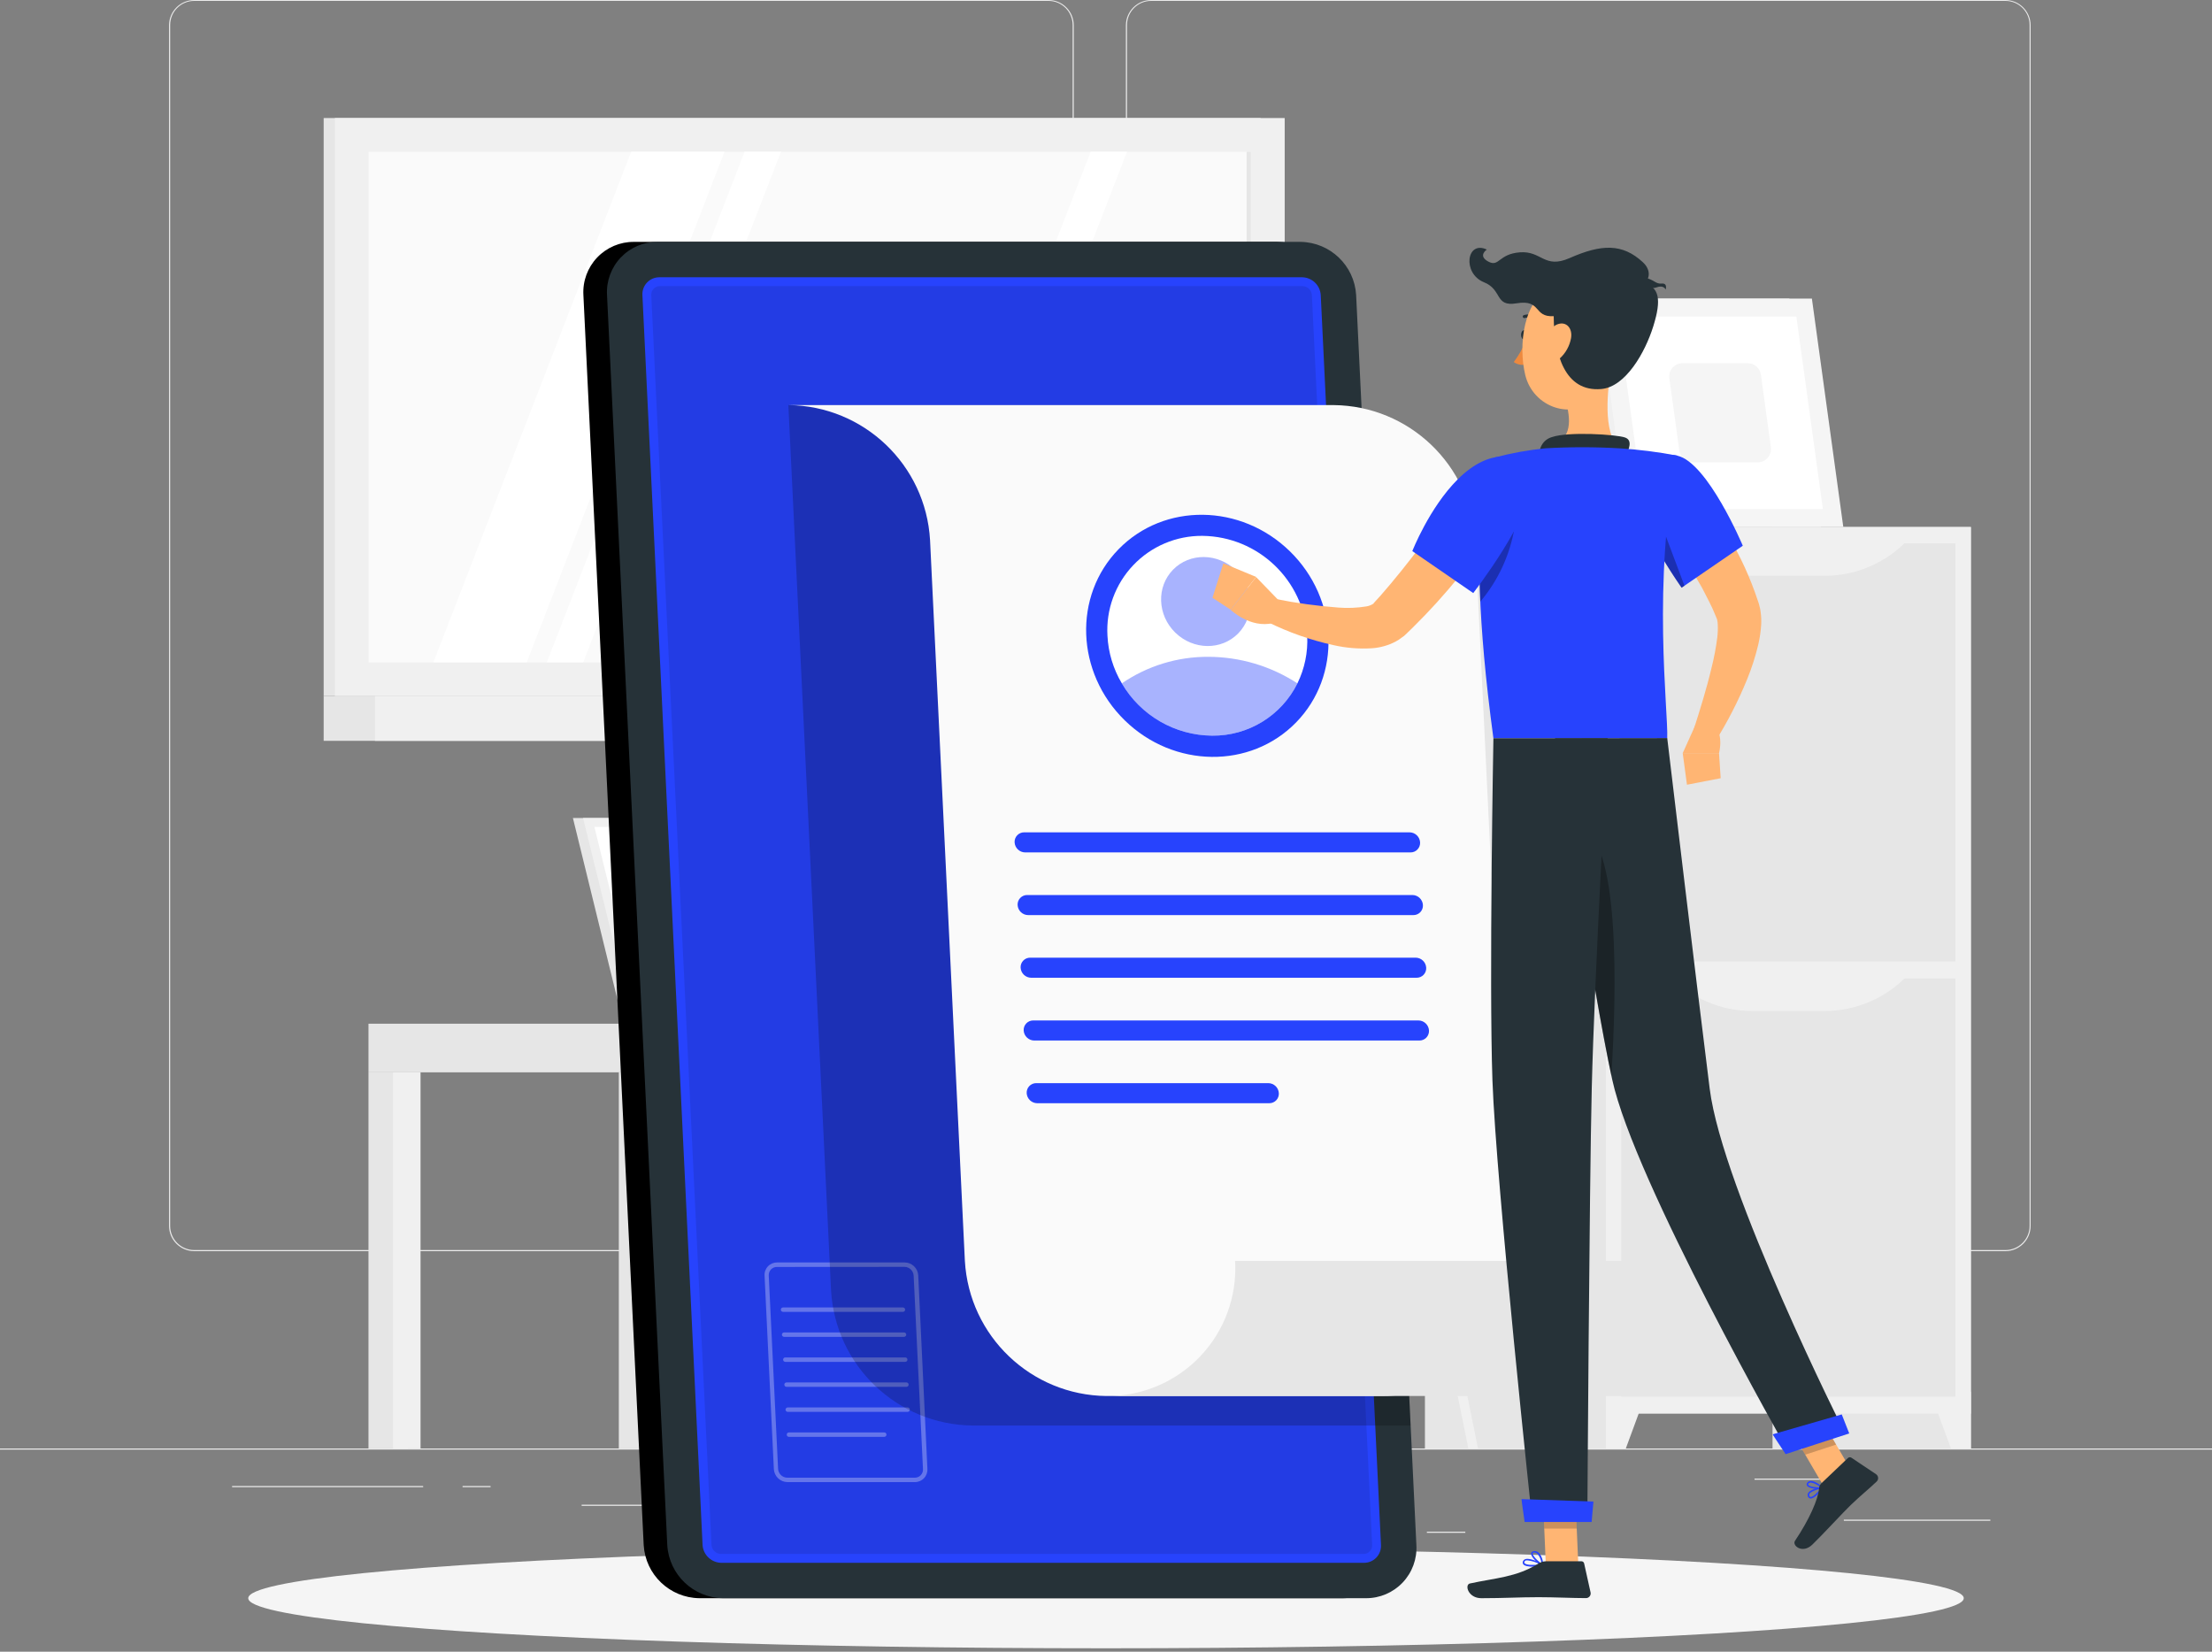 <svg width="375" height="280" viewBox="0 0 375 280" fill="none" xmlns="http://www.w3.org/2000/svg">
<rect x="0" y="0" width="375" height="280" fill="#808080" stroke="none"/>
<g id="illustration">
<g id="freepik--background-complete--inject-31">
<rect id="Rectangle" y="245.55" width="375" height="0.188" fill="#EBEBEB"/>
<rect id="Rectangle_2" x="312.585" y="257.617" width="24.84" height="0.188" fill="#EBEBEB"/>
<rect id="Rectangle_3" x="241.898" y="259.658" width="6.518" height="0.188" fill="#EBEBEB"/>
<rect id="Rectangle_4" x="297.443" y="250.658" width="14.393" height="0.188" fill="#EBEBEB"/>
<rect id="Rectangle_5" x="39.345" y="251.917" width="32.392" height="0.188" fill="#EBEBEB"/>
<rect id="Rectangle_6" x="78.42" y="251.917" width="4.747" height="0.188" fill="#EBEBEB"/>
<rect id="Rectangle_7" x="98.603" y="255.083" width="70.26" height="0.188" fill="#EBEBEB"/>
<path id="Shape" fill-rule="evenodd" clip-rule="evenodd" d="M32.932 212.1H177.75C180.115 212.1 182.033 210.183 182.033 207.818V4.282C182.033 1.917 180.115 0 177.75 0H32.932C30.585 0.004 28.678 1.897 28.657 4.245V207.818C28.657 210.18 30.57 212.096 32.932 212.1ZM28.845 4.245C28.845 1.986 30.674 0.154 32.932 0.15H177.75C180.01 0.154 181.841 1.985 181.845 4.245V207.817C181.841 210.077 180.01 211.908 177.75 211.912H32.932C30.674 211.908 28.845 210.076 28.845 207.817V4.245Z" fill="#EBEBEB"/>
<path id="Shape_2" fill-rule="evenodd" clip-rule="evenodd" d="M195.157 212.1H339.982C342.342 212.092 344.25 210.177 344.25 207.818V4.245C344.229 1.9 342.327 0.008 339.982 0H195.157C192.809 0.004 190.9 1.896 190.875 4.245V207.818C190.879 210.181 192.794 212.096 195.157 212.1ZM191.062 4.245C191.067 1.985 192.898 0.154 195.157 0.15H339.982C342.242 0.154 344.073 1.985 344.077 4.245V207.817C344.073 210.077 342.242 211.908 339.982 211.912H195.157C192.898 211.908 191.067 210.077 191.062 207.817V4.245Z" fill="#EBEBEB"/>
<rect id="Rectangle_8" x="269.242" y="56.258" width="10.627" height="33.083" fill="#E6E6E6"/>
<path id="Path" d="M308.677 89.34H273.412L268.087 50.617H303.352L308.677 89.34Z" fill="#F0F0F0"/>
<path id="Path_2" d="M312.495 89.34H276.075L270.75 50.617H307.17L312.495 89.34Z" fill="#F5F5F5"/>
<path id="Path_3" d="M278.708 86.287L274.223 53.67H304.538L309.03 86.287H278.708Z" fill="white"/>
<path id="Path_4" d="M284.7 76.41L283.012 64.17C282.911 63.516 283.102 62.851 283.536 62.351C283.969 61.851 284.601 61.567 285.262 61.575H296.28C297.422 61.566 298.389 62.414 298.53 63.547L300.21 75.795C300.309 76.448 300.116 77.111 299.683 77.609C299.25 78.107 298.62 78.39 297.96 78.382H286.957C285.813 78.395 284.841 77.546 284.7 76.41Z" fill="#F5F5F5"/>
<rect id="Rectangle_9" x="54.87" y="20.01" width="158.842" height="97.987" fill="#E6E6E6"/>
<rect id="Rectangle_10" x="56.775" y="20.01" width="161.018" height="97.987" fill="#F0F0F0"/>
<rect id="Rectangle_11" x="54.87" y="118.005" width="158.842" height="7.582" fill="#E6E6E6"/>
<rect id="Rectangle_12" x="63.57" y="118.005" width="161.018" height="7.582" fill="#F0F0F0"/>
<path id="Rectangle_13" d="M212.077 25.725V112.29L62.49 112.29V25.725L212.077 25.725Z" fill="#FAFAFA"/>
<path id="Path_5" d="M73.47 112.29L107.003 25.725H122.827L89.295 112.29H73.47Z" fill="white"/>
<path id="Path_6" d="M92.7 112.29L126.232 25.725H132.397L98.865 112.29H92.7Z" fill="white"/>
<path id="Path_7" d="M151.365 112.29L184.898 25.725H191.063L157.538 112.29H151.365Z" fill="white"/>
<path id="Rectangle_14" d="M212.07 25.725V112.29H211.343V25.725H212.07Z" fill="#E6E6E6"/>
<rect id="Rectangle_15" x="300.495" y="89.34" width="33.63" height="156.21" fill="#E6E6E6"/>
<path id="Path_8" d="M330.743 245.55H334.125V235.928H327.195L330.743 245.55Z" fill="#F0F0F0"/>
<rect id="Rectangle_16" x="241.568" y="89.34" width="33.63" height="156.21" fill="#E6E6E6"/>
<rect id="Rectangle_17" x="272.242" y="89.34" width="61.883" height="150.307" fill="#F0F0F0"/>
<path id="Path_9" d="M275.625 245.55H272.242V235.928H279.172L275.625 245.55Z" fill="#F0F0F0"/>
<rect id="Rectangle_18" x="274.867" y="92.093" width="56.633" height="70.905" fill="#E6E6E6"/>
<path id="Path_10" d="M309.315 97.612H297.052C291.725 97.612 286.631 95.421 282.967 91.552H323.4C319.738 95.423 314.643 97.615 309.315 97.612Z" fill="#F0F0F0"/>
<rect id="Rectangle_19" x="274.867" y="165.87" width="56.633" height="70.905" fill="#E6E6E6"/>
<path id="Path_11" d="M309.315 171.39H297.052C291.725 171.39 286.631 169.198 282.967 165.33H323.4C319.738 169.2 314.643 171.392 309.315 171.39Z" fill="#F0F0F0"/>
<path id="Path_12" d="M97.125 138.667H153.09L161.205 171.72H105.233L97.125 138.667Z" fill="#E6E6E6"/>
<path id="Path_13" d="M105.232 171.72L105.465 173.543H161.43L161.205 171.72H105.232Z" fill="#E6E6E6"/>
<path id="Path_14" d="M98.85 138.667H154.815L162.93 171.72H106.957L98.85 138.667Z" fill="#F0F0F0"/>
<path id="Path_15" d="M108.142 170.205L100.77 140.175H153.63L161.002 170.205H108.142Z" fill="white"/>
<path id="Path_16" d="M121.545 171.72L121.77 173.543H183.397L183.172 171.72H121.545Z" fill="#F0F0F0"/>
<rect id="Rectangle_20" x="190.755" y="173.542" width="6.705" height="72" fill="#E6E6E6"/>
<rect id="Rectangle_21" x="194.925" y="173.542" width="4.657" height="72" fill="#F0F0F0"/>
<rect id="Rectangle_22" x="201.03" y="181.785" width="86.407" height="8.242" transform="rotate(180 201.03 181.785)" fill="#F0F0F0"/>
<rect id="Rectangle_23" x="104.91" y="181.785" width="6.705" height="63.758" fill="#E6E6E6"/>
<rect id="Rectangle_24" x="109.073" y="181.785" width="4.657" height="63.758" fill="#F0F0F0"/>
<rect id="Rectangle_25" x="62.468" y="181.785" width="6.705" height="63.758" fill="#E6E6E6"/>
<rect id="Rectangle_26" x="66.638" y="181.785" width="4.657" height="63.758" fill="#F0F0F0"/>
<rect id="Rectangle_27" x="148.32" y="181.785" width="6.705" height="63.758" fill="#E6E6E6"/>
<rect id="Rectangle_28" x="152.482" y="181.785" width="4.657" height="63.758" fill="#F0F0F0"/>
<rect id="Rectangle_29" x="62.468" y="173.542" width="52.148" height="8.242" fill="#E6E6E6"/>
<path id="Path_17" d="M219.255 245.55H217.628L213 222.57L212.183 218.542L207.053 193.5H187.553L177 245.55H175.35L186.12 192.54C186.19 192.178 186.502 191.913 186.87 191.902H207.75C208.124 191.898 208.444 192.17 208.5 192.54L213 214.53L213.75 218.55L219.255 245.55Z" fill="#F0F0F0"/>
<path id="Path_18" d="M250.567 245.55H248.932L238.357 193.5H218.857L213.75 218.55L213 222.57L208.327 245.55H206.7L212.182 218.55L212.992 214.538L217.492 192.548C217.565 192.187 217.875 191.924 218.242 191.91H239.055C239.423 191.921 239.735 192.186 239.805 192.548L250.567 245.55Z" fill="#F0F0F0"/>
<path id="Path_19" d="M202.5 192.698H238.335C245.175 192.698 248.97 188.048 250.905 180.383L251.85 176.003C252.497 173.318 251.875 170.486 250.165 168.319C248.454 166.152 245.843 164.89 243.083 164.895H220.583C215.933 164.895 214.702 166.005 211.485 173.01C208.267 180.015 202.5 192.698 202.5 192.698Z" fill="#F0F0F0"/>
<path id="Path_20" d="M222.038 192.698H183.848C182.858 192.698 182.055 191.895 182.055 190.905V190.74C182.055 189.439 182.572 188.192 183.492 187.272C184.412 186.352 185.659 185.835 186.96 185.835H222.038V192.705V192.698Z" fill="#F0F0F0"/>
</g>
<g id="freepik--Shadow--inject-31">
<ellipse id="freepik--path--inject-31" cx="187.5" cy="270.93" rx="145.417" ry="8.49" fill="#F5F5F5"/>
</g>
<g id="freepik--Account--inject-31">
<path id="Path_21" d="M216.472 41.002H107.475C105.121 40.986 102.866 41.944 101.242 43.648C99.619 45.353 98.772 47.652 98.903 50.002L109.125 261.93C109.427 266.938 113.543 270.864 118.56 270.93H227.557C229.911 270.946 232.166 269.988 233.788 268.284C235.41 266.579 236.255 264.279 236.122 261.93L225.908 50.002C225.605 44.994 221.489 41.068 216.472 41.002Z" fill="black"/>
<path id="Path_22" d="M220.5 41.002H111.473C109.119 40.986 106.864 41.944 105.242 43.649C103.62 45.353 102.775 47.653 102.908 50.002L113.123 261.93C113.425 266.938 117.541 270.864 122.558 270.93H231.555C233.908 270.946 236.163 269.988 237.785 268.284C239.408 266.579 240.253 264.279 240.12 261.93L229.905 50.002C229.604 45.006 225.505 41.084 220.5 41.002Z" fill="#263238"/>
<path id="Path_23" d="M122.25 264.93C120.586 264.888 119.227 263.59 119.107 261.93L108.907 50.002C108.871 49.221 109.155 48.458 109.695 47.892C110.234 47.325 110.982 47.004 111.765 47.002H220.762C222.429 47.038 223.793 48.34 223.905 50.002L234.12 261.93C234.157 262.71 233.873 263.472 233.335 264.038C232.797 264.605 232.051 264.927 231.27 264.93H122.25Z" fill="#2743FD"/>
<path id="Path_24" opacity="0.1" d="M122.197 263.43C121.368 263.402 120.691 262.757 120.622 261.93L110.407 50.002C110.393 49.614 110.536 49.235 110.805 48.953C111.073 48.671 111.443 48.508 111.832 48.502H220.83C221.661 48.527 222.34 49.174 222.405 50.002L232.62 261.93C232.634 262.319 232.491 262.697 232.223 262.98C231.955 263.262 231.584 263.424 231.195 263.43H122.197Z" fill="black"/>
<g id="Group" opacity="0.3">
<path id="Shape_3" fill-rule="evenodd" clip-rule="evenodd" d="M133.5 251.25H155.092C155.68 251.255 156.244 251.016 156.648 250.589C157.052 250.162 157.26 249.586 157.222 249L155.67 216.21C155.603 214.985 154.595 214.022 153.367 214.012H131.737C131.15 214.007 130.588 214.247 130.185 214.674C129.782 215.101 129.575 215.677 129.615 216.262L131.19 249.045C131.261 250.273 132.27 251.236 133.5 251.25ZM130.702 215.197C130.967 214.927 131.329 214.775 131.707 214.777L153.337 214.762C154.17 214.773 154.85 215.431 154.89 216.262L156.472 249.045C156.495 249.424 156.36 249.796 156.098 250.072C155.837 250.348 155.473 250.503 155.092 250.5H133.47C132.636 250.489 131.953 249.833 131.91 249L130.327 216.225C130.31 215.846 130.445 215.476 130.702 215.197Z" fill="#FAFAFA"/>
<path id="Path_25" d="M153.052 222.39H132.75C132.543 222.39 132.375 222.222 132.375 222.015C132.375 221.808 132.543 221.64 132.75 221.64H153.075C153.282 221.64 153.45 221.808 153.45 222.015C153.45 222.222 153.282 222.39 153.075 222.39H153.052Z" fill="#FAFAFA"/>
<path id="Path_26" d="M153.263 226.627H132.93C132.725 226.624 132.559 226.458 132.555 226.252C132.555 226.045 132.723 225.877 132.93 225.877H153.263C153.47 225.877 153.638 226.045 153.638 226.252C153.634 226.458 153.468 226.624 153.263 226.627Z" fill="#FAFAFA"/>
<path id="Path_27" d="M153.465 230.865H133.132C132.927 230.861 132.761 230.695 132.757 230.49C132.757 230.283 132.925 230.115 133.132 230.115H153.465C153.672 230.115 153.84 230.283 153.84 230.49C153.84 230.697 153.672 230.865 153.465 230.865Z" fill="#FAFAFA"/>
<path id="Path_28" d="M153.667 235.103H133.342C133.135 235.103 132.967 234.935 132.967 234.728C132.967 234.52 133.135 234.353 133.342 234.353H153.667C153.875 234.353 154.042 234.52 154.042 234.728C154.042 234.935 153.875 235.103 153.667 235.103Z" fill="#FAFAFA"/>
<path id="Path_29" d="M153.87 239.34H133.545C133.338 239.34 133.17 239.172 133.17 238.965C133.17 238.758 133.338 238.59 133.545 238.59H153.87C154.077 238.59 154.245 238.758 154.245 238.965C154.245 239.172 154.077 239.34 153.87 239.34Z" fill="#FAFAFA"/>
<path id="Path_30" d="M149.91 243.577H133.747C133.54 243.577 133.372 243.41 133.372 243.202C133.372 242.995 133.54 242.827 133.747 242.827H149.91C150.117 242.827 150.285 242.995 150.285 243.202C150.281 243.408 150.115 243.574 149.91 243.577Z" fill="#FAFAFA"/>
</g>
<path id="Path_31" opacity="0.2" d="M207.9 68.67H133.65L140.888 218.753C141.62 231.51 152.109 241.521 164.888 241.658H239.138L231.908 91.575C231.182 78.811 220.684 68.796 207.9 68.67V68.67Z" fill="black"/>
<path id="Path_32" d="M226.088 68.67H133.673C146.452 68.803 156.943 78.816 157.673 91.575L163.575 213.75C164.308 226.508 174.797 236.518 187.575 236.655H234.173C240.17 236.717 245.923 234.287 250.06 229.945C254.196 225.602 256.344 219.737 255.99 213.75L250.095 91.575C249.369 78.811 238.872 68.796 226.088 68.67Z" fill="#FAFAFA"/>
<path id="Path_33" d="M209.385 213.75C209.741 219.734 207.597 225.596 203.465 229.939C199.333 234.281 193.584 236.713 187.59 236.655H279.997C285.992 236.713 291.742 234.281 295.875 229.939C300.008 225.597 302.154 219.734 301.8 213.75H209.385Z" fill="#E6E6E6"/>
<path id="Path_34" d="M239.1 144.503H173.79C172.84 144.492 172.06 143.748 172.005 142.8C171.98 142.356 172.14 141.921 172.447 141.598C172.754 141.276 173.18 141.095 173.625 141.098H238.935C239.897 141.092 240.694 141.84 240.75 142.8C240.775 143.25 240.611 143.689 240.298 144.013C239.985 144.336 239.55 144.514 239.1 144.503Z" fill="#2743FD"/>
<path id="Path_35" d="M239.61 155.13H174.3C173.35 155.12 172.57 154.376 172.515 153.428C172.49 152.983 172.65 152.548 172.957 152.226C173.264 151.904 173.69 151.722 174.135 151.725H239.452C240.4 151.739 241.175 152.482 241.23 153.428C241.255 153.872 241.095 154.307 240.788 154.629C240.481 154.951 240.055 155.133 239.61 155.13Z" fill="#2743FD"/>
<path id="Path_36" d="M240.128 165.75H174.81C173.86 165.74 173.08 164.996 173.025 164.048C173 163.603 173.16 163.168 173.467 162.846C173.774 162.524 174.2 162.342 174.645 162.345H240C240.95 162.355 241.73 163.099 241.785 164.048C241.81 164.498 241.646 164.939 241.33 165.263C241.015 165.587 240.579 165.763 240.128 165.75Z" fill="#2743FD"/>
<path id="Path_37" d="M240.638 176.393H175.328C174.379 176.379 173.601 175.637 173.543 174.69C173.518 174.246 173.678 173.811 173.984 173.488C174.291 173.166 174.717 172.985 175.163 172.988H240.473C241.422 172.998 242.202 173.742 242.258 174.69C242.282 175.134 242.122 175.569 241.816 175.892C241.509 176.214 241.083 176.395 240.638 176.393Z" fill="#2743FD"/>
<path id="Path_38" d="M215.182 187.02H175.837C174.888 187.01 174.108 186.266 174.052 185.318C174.028 184.873 174.188 184.438 174.494 184.116C174.801 183.794 175.227 183.612 175.672 183.615H215.017C215.967 183.625 216.747 184.369 216.802 185.318C216.827 185.762 216.667 186.197 216.361 186.519C216.054 186.841 215.628 187.023 215.182 187.02Z" fill="#2743FD"/>
<ellipse id="Oval" cx="204.677" cy="107.788" rx="20.032" ry="21.023" transform="rotate(-45.69 204.677 107.788)" fill="#2743FD"/>
<path id="Path_39" d="M221.61 107.775C221.752 110.562 221.181 113.339 219.952 115.845C217.234 121.327 211.619 124.772 205.5 124.71C199.189 124.662 193.37 121.294 190.185 115.845C188.724 113.395 187.887 110.624 187.747 107.775C187.485 103.351 189.071 99.016 192.127 95.806C195.182 92.595 199.433 90.797 203.865 90.84C213.306 90.957 221.052 98.35 221.61 107.775Z" fill="white"/>
<path id="Path_40" opacity="0.4" d="M219.952 115.845C217.234 121.327 211.619 124.772 205.5 124.71C199.189 124.662 193.37 121.294 190.185 115.845C194.501 112.883 199.62 111.313 204.855 111.345C210.217 111.355 215.46 112.918 219.952 115.845Z" fill="#2743FD"/>
<ellipse id="Oval_2" opacity="0.4" cx="204.392" cy="101.972" rx="7.365" ry="7.725" transform="rotate(-45.69 204.392 101.972)" fill="#2743FD"/>
</g>
<g id="freepik--character-male--inject-31">
<path id="Path_41" d="M267.57 265.305H262.065L261.51 252.54H267.022L267.57 265.305Z" fill="#FFB573"/>
<path id="Path_42" opacity="0.2" d="M261.518 252.548L261.795 259.125H267.308L267.023 252.548H261.518Z" fill="black"/>
<path id="Path_43" d="M314.467 250.35L309.232 252.06L302.64 240.788L307.882 239.078L314.467 250.35Z" fill="#FFB573"/>
<path id="Path_44" opacity="0.2" d="M307.882 239.078L302.64 240.788L306.045 246.6L311.28 244.89L307.882 239.078Z" fill="black"/>
<path id="Path_45" d="M286.2 80.94C286.883 81.772 287.46 82.515 288.053 83.332C288.645 84.15 289.208 84.93 289.77 85.74C290.88 87.368 291.945 89.032 292.943 90.75C295.018 94.234 296.711 97.934 297.99 101.783L298.118 102.158L298.178 102.353L298.26 102.66L298.41 103.275L298.493 103.838C298.581 104.511 298.609 105.191 298.575 105.87C298.505 107.014 298.34 108.151 298.08 109.268C297.605 111.268 296.976 113.229 296.198 115.133C294.714 118.781 292.918 122.294 290.828 125.633L287.078 123.84C288.203 120.323 289.328 116.722 290.153 113.22C290.582 111.532 290.908 109.818 291.128 108.09C291.22 107.344 291.248 106.591 291.21 105.84C291.199 105.572 291.164 105.306 291.105 105.045L291.068 104.91C291.054 104.886 291.041 104.861 291.03 104.835L290.97 104.693L290.85 104.4L290.348 103.223L289.785 102.053C289.41 101.303 288.998 100.493 288.585 99.713C287.73 98.168 286.808 96.63 285.848 95.1C284.888 93.57 283.868 92.1 282.848 90.6C281.828 89.1 280.71 87.6 279.698 86.243L286.2 80.94Z" fill="#FFB573"/>
<path id="Path_46" d="M287.422 122.91L285.27 127.673H291.427C291.427 127.673 292.41 124.058 290.175 122.595L287.422 122.91Z" fill="#FFB573"/>
<path id="Path_47" d="M285.99 133.028L291.705 131.925L291.427 127.673H285.27L285.99 133.028Z" fill="#FFB573"/>
<path id="Path_48" d="M258.915 56.767C258.915 57.218 258.683 57.578 258.39 57.578C258.098 57.578 257.865 57.218 257.865 56.767C257.865 56.318 258.105 55.965 258.39 55.965C258.675 55.965 258.915 56.325 258.915 56.767Z" fill="#263238"/>
<path id="Path_49" d="M258.75 57.578C258.221 58.934 257.507 60.212 256.628 61.373C257.241 61.812 258.017 61.961 258.75 61.778V57.578Z" fill="#ED893E"/>
<path id="Path_50" d="M260.49 54.307C260.435 54.308 260.382 54.29 260.34 54.255C259.81 53.856 259.124 53.731 258.487 53.917C258.358 53.953 258.222 53.884 258.173 53.758C258.125 53.633 258.18 53.491 258.3 53.43C259.102 53.175 259.977 53.326 260.647 53.835C260.762 53.922 260.789 54.084 260.707 54.203C260.655 54.269 260.575 54.307 260.49 54.307Z" fill="#263238"/>
<path id="Path_51" d="M273.263 61.89C272.468 65.925 271.68 73.312 274.5 75.998C274.5 75.998 273.398 80.085 265.913 80.085C257.663 80.085 261.975 75.998 261.975 75.998C266.475 74.925 266.355 71.595 265.568 68.46L273.263 61.89Z" fill="#FFB573"/>
<path id="Path_52" d="M275.58 77.4C276.173 76.11 276.825 74.625 275.475 74.16C273.975 73.65 265.905 73.132 263.108 74.093C262.364 74.298 261.735 74.794 261.36 75.468C260.985 76.141 260.896 76.937 261.113 77.677L275.58 77.4Z" fill="#263238"/>
<path id="Shape_4" fill-rule="evenodd" clip-rule="evenodd" d="M306.892 254.025C307.237 254.078 307.695 253.763 308.1 253.373C308.448 253.036 308.76 252.664 309.03 252.263C309.059 252.219 309.059 252.163 309.03 252.12C309 252.08 308.951 252.06 308.902 252.068C308.805 252.075 307.005 252.375 306.555 253.073C306.452 253.218 306.419 253.402 306.465 253.575C306.498 253.8 306.669 253.98 306.892 254.025ZM306.772 253.208C306.803 253.164 306.838 253.124 306.877 253.088C307.403 252.726 308.003 252.485 308.632 252.383C308.13 253.013 307.312 253.823 306.93 253.763C306.892 253.763 306.78 253.74 306.72 253.508C306.692 253.405 306.711 253.295 306.772 253.208Z" fill="#2743FD"/>
<path id="Shape_5" fill-rule="evenodd" clip-rule="evenodd" d="M308.94 252.323L309 252.285C309.017 252.27 309.028 252.248 309.03 252.225C309.044 252.179 309.03 252.129 308.992 252.098C308.991 252.096 308.989 252.094 308.986 252.092C308.876 251.996 307.725 250.997 306.922 251.055C306.722 251.07 306.535 251.164 306.405 251.318C306.264 251.463 306.239 251.685 306.345 251.858C306.69 252.383 308.317 252.488 308.94 252.323ZM306.607 251.49L306.652 251.445H306.667C306.742 251.371 306.84 251.326 306.945 251.318C307.565 251.415 308.144 251.691 308.61 252.113C307.905 252.195 306.765 252.023 306.562 251.715C306.562 251.713 306.561 251.712 306.56 251.71C306.543 251.677 306.508 251.611 306.607 251.49Z" fill="#2743FD"/>
<path id="Shape_6" fill-rule="evenodd" clip-rule="evenodd" d="M258.233 265.17C258.458 265.485 259.14 265.583 259.845 265.583C260.411 265.58 260.975 265.53 261.533 265.433C261.583 265.421 261.622 265.379 261.63 265.328C261.643 265.274 261.619 265.218 261.57 265.193C261.488 265.14 259.56 264.045 258.645 264.293C258.471 264.334 258.322 264.445 258.233 264.6C258.107 264.769 258.107 265.001 258.233 265.17ZM258.72 264.518C258.805 264.506 258.89 264.506 258.975 264.518C259.733 264.605 260.467 264.839 261.135 265.208C260.115 265.35 258.72 265.343 258.465 264.99C258.405 264.945 258.375 264.863 258.465 264.698C258.521 264.604 258.613 264.539 258.72 264.518Z" fill="#2743FD"/>
<path id="Shape_7" fill-rule="evenodd" clip-rule="evenodd" d="M261.458 265.433H261.51C261.543 265.441 261.578 265.435 261.608 265.418C261.644 265.388 261.666 265.344 261.668 265.298C261.667 265.296 261.667 265.292 261.666 265.288C261.65 265.147 261.489 263.735 260.813 263.175C260.604 263.001 260.333 262.92 260.063 262.95C259.703 262.988 259.575 263.168 259.575 263.318C259.478 263.933 260.798 265.133 261.458 265.433ZM260.093 263.183H260.168V263.198C260.32 263.2 260.468 263.252 260.588 263.348C261.01 263.819 261.273 264.413 261.338 265.043C260.67 264.638 259.778 263.7 259.838 263.325C259.838 263.295 259.853 263.183 260.093 263.183Z" fill="#2743FD"/>
<path id="Path_53" d="M308.775 251.453L313.275 247.17C313.436 247.011 313.688 246.989 313.875 247.118L318.045 249.908C318.249 250.045 318.379 250.27 318.397 250.516C318.414 250.762 318.318 251.002 318.135 251.168C316.552 252.668 315.705 253.275 313.74 255.15C312.525 256.313 308.91 260.25 307.237 261.855C305.565 263.46 303.765 262.005 304.305 261.203C306.735 257.595 308.25 254.138 308.385 252.315C308.409 251.991 308.547 251.685 308.775 251.453Z" fill="#263238"/>
<path id="Path_54" d="M262.095 264.668H268.095C268.319 264.666 268.514 264.823 268.56 265.043L269.647 269.94C269.703 270.178 269.645 270.429 269.492 270.62C269.338 270.81 269.105 270.919 268.86 270.915C266.685 270.915 263.55 270.758 260.82 270.758C257.632 270.758 254.88 270.93 251.137 270.93C248.887 270.93 248.25 268.643 249.195 268.433C253.5 267.495 257.025 267.39 260.745 265.095C261.146 264.829 261.614 264.681 262.095 264.668Z" fill="#263238"/>
<path id="Path_55" d="M254.25 88.5C252.06 91.725 249.802 94.74 247.372 97.718C244.933 100.731 242.327 103.606 239.565 106.328L238.5 107.363L238.23 107.618L238.035 107.798L237.75 108C237.397 108.285 237.018 108.536 236.617 108.75C235.352 109.418 233.958 109.809 232.53 109.898C230.35 110.026 228.163 109.845 226.035 109.358C222.178 108.507 218.438 107.192 214.897 105.443L216.277 101.543C219.789 102.245 223.341 102.73 226.912 102.998C228.482 103.122 230.061 103.056 231.615 102.803C232.061 102.736 232.487 102.569 232.86 102.315C232.897 102.315 232.86 102.27 232.86 102.27L232.92 102.21L233.137 101.963L234.03 100.988C236.37 98.317 238.642 95.468 240.847 92.558C243.052 89.647 245.265 86.662 247.372 83.752L254.25 88.5Z" fill="#FFB573"/>
<path id="Path_56" d="M284.37 77.25C289.53 78.435 295.455 92.513 295.455 92.513L285.082 99.623C282.506 95.921 280.222 92.024 278.25 87.968C275.175 81.525 279.09 76.035 284.37 77.25Z" fill="#2743FD"/>
<path id="Path_57" opacity="0.3" d="M280.665 86.25L285.57 99.308L285.083 99.645C285.083 99.645 282.96 96.645 280.665 92.647L280.665 86.25Z" fill="black"/>
<path id="Path_58" d="M253.5 77.528C253.5 77.528 247.635 84.15 253.178 125.152H282.645C282.848 120.652 280.005 98.558 284.37 77.243C281.11 76.616 277.813 76.2 274.5 75.998C270.328 75.757 266.147 75.757 261.975 75.998C259.114 76.286 256.281 76.797 253.5 77.528Z" fill="#2743FD"/>
<path id="Path_59" opacity="0.3" d="M256.77 89.385C256.003 94.038 253.992 98.397 250.95 102C250.83 99.36 250.785 96.99 250.792 94.868L256.77 89.385Z" fill="black"/>
<path id="Path_60" d="M259.312 81.998C260.062 87.21 249.758 100.538 249.758 100.538L239.43 93.427C239.43 93.427 242.295 86.085 247.118 81.27C252.63 75.75 258.525 76.32 259.312 81.998Z" fill="#2743FD"/>
<path id="Path_61" d="M216.99 102L212.947 97.823L208.635 103.38C208.635 103.38 211.92 106.552 215.827 105.63L216.99 102Z" fill="#FFB573"/>
<path id="Path_62" d="M207.397 95.498L205.545 101.333L208.635 103.358L212.947 97.8L207.397 95.498Z" fill="#FFB573"/>
<path id="Path_63" d="M273.75 55.83C273.412 61.282 273.495 64.5 270.75 67.297C266.602 71.513 259.867 69.015 258.57 63.547C257.392 58.642 258.142 50.542 263.482 48.375C265.874 47.392 268.604 47.719 270.696 49.238C272.788 50.757 273.944 53.252 273.75 55.83Z" fill="#FFB573"/>
<path id="Path_64" d="M278.498 44.438C280.178 45.983 279.465 47.708 278.588 48.03C281.31 48.593 281.708 50.76 280.275 55.335C278.91 59.715 275.603 65.588 271.47 65.948C265.26 66.487 263.445 60.015 263.4 53.595C259.89 53.812 261.405 50.7 257.093 51.42C253.343 52.042 254.753 49.117 251.565 47.843C247.868 46.343 248.61 40.68 252.06 42.307C252.06 42.307 250.463 43.358 252.323 44.347C254.183 45.337 254.003 43.05 257.685 42.773C261.368 42.495 261.795 45.645 266.1 43.748C271.5 41.362 275.048 41.25 278.498 44.438Z" fill="#263238"/>
<path id="Path_65" d="M276.427 48C276.931 47.194 277.903 46.812 278.82 47.062C280.507 47.422 280.642 48.165 281.7 48.068C282.757 47.97 282.375 49.095 282.375 49.095C282.375 49.095 282.09 48.248 280.815 48.72C279.54 49.193 278.707 48.038 278.16 48.555C277.612 49.072 276.427 48 276.427 48Z" fill="#263238"/>
<path id="Path_66" d="M266.34 57.315C266.1 58.652 265.422 59.871 264.413 60.78C263.078 61.965 261.923 61.013 261.878 59.392C261.878 57.93 262.5 55.545 264.038 54.975C265.575 54.405 266.618 55.695 266.34 57.315Z" fill="#FFB573"/>
<path id="Path_67" d="M263.625 125.152C263.625 125.152 269.88 167.25 273.315 183C277.065 200.25 303.202 246.15 303.202 246.15L312.803 243.03C312.803 243.03 291.99 201.675 289.845 184.567C287.512 166.005 282.645 125.122 282.645 125.122L263.625 125.152Z" fill="#263238"/>
<path id="Path_68" d="M300.517 243.15C300.48 243.15 302.715 246.51 302.715 246.51L313.5 243L312.232 239.775L300.517 243.15Z" fill="#2743FD"/>
<path id="Path_69" opacity="0.3" d="M267.577 140.152C274.807 141.57 274.042 168.533 273.172 182.4C271.087 172.598 268.035 153.735 265.95 140.347C266.454 140.099 267.029 140.03 267.577 140.152Z" fill="black"/>
<path id="Path_70" d="M253.178 125.152C253.178 125.152 252.428 166.35 253.013 183.15C253.635 200.625 259.763 257.85 259.763 257.85H269.1C269.1 257.85 269.438 201.645 269.85 184.485C270.3 165.735 272.558 125.152 272.558 125.152L253.178 125.152Z" fill="#263238"/>
<path id="Path_71" d="M257.948 254.13C257.903 254.13 258.473 258.008 258.473 258.008H269.828L270.135 254.55L257.948 254.13Z" fill="#2743FD"/>
</g>
</g>
</svg>
